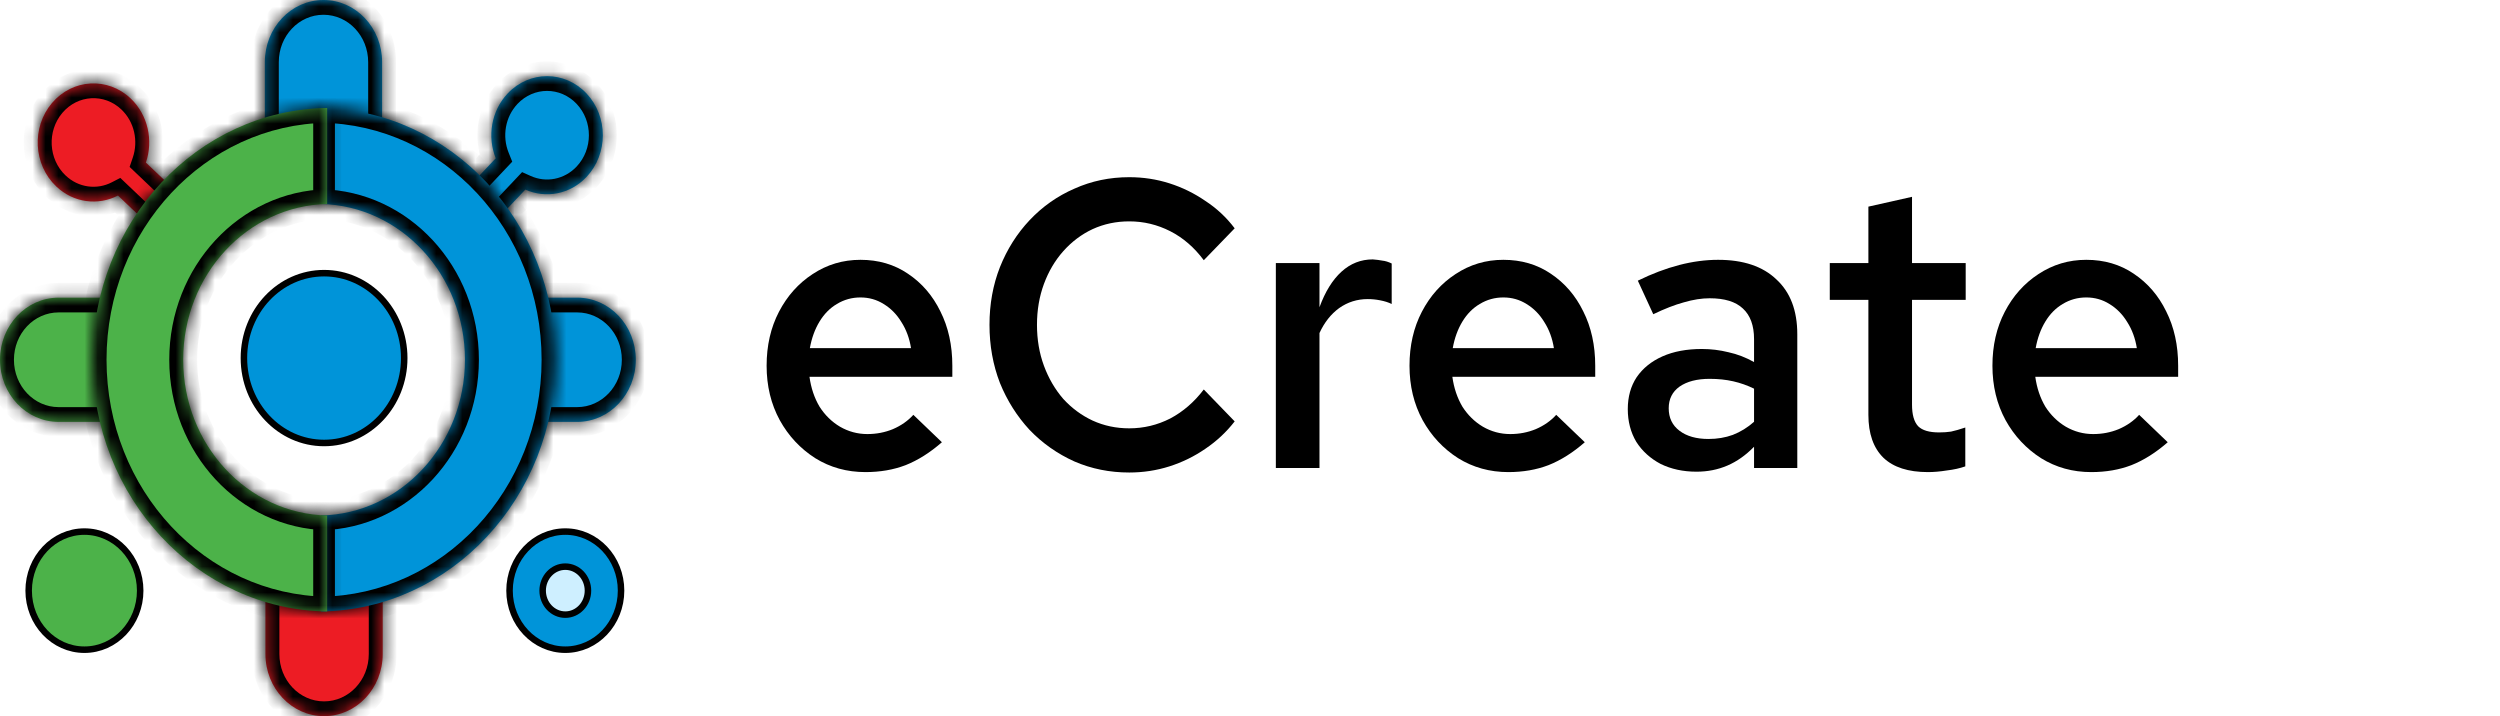 <svg width="192" height="55" viewBox="0 0 192 55" fill="none" xmlns="http://www.w3.org/2000/svg">
<g clip-path="url(#clip0_3372_441)">
<path fill-rule="evenodd" clip-rule="evenodd" d="M11.206 12.486C11.781 10.799 11.376 8.838 10.039 7.566C8.279 5.893 5.572 6.047 3.992 7.912C2.412 9.776 2.558 12.644 4.318 14.317C5.655 15.589 7.54 15.805 9.061 15.017L13.275 19.025L15.421 16.494L11.206 12.486Z" fill="#ED1C24"/>
<mask id="mask0_3372_441" style="mask-type:luminance" maskUnits="userSpaceOnUse" x="2" y="6" width="14" height="14">
<path fill-rule="evenodd" clip-rule="evenodd" d="M11.206 12.486C11.781 10.799 11.376 8.838 10.039 7.566C8.279 5.893 5.572 6.047 3.992 7.912C2.412 9.776 2.558 12.644 4.318 14.317C5.655 15.589 7.54 15.805 9.061 15.017L13.275 19.025L15.421 16.494L11.206 12.486Z" fill="white"/>
</mask>
<g mask="url(#mask0_3372_441)">
<path d="M11.206 12.486L10.199 12.1L9.954 12.819L10.491 13.33L11.206 12.486ZM9.061 15.017L9.776 14.174L9.239 13.663L8.59 13.999L9.061 15.017ZM13.275 19.025L12.56 19.869L13.357 20.627L14.072 19.783L13.275 19.025ZM15.42 16.494L16.217 17.251L16.932 16.407L16.136 15.65L15.42 16.494ZM9.324 8.41C10.325 9.363 10.631 10.833 10.199 12.1L12.213 12.871C12.931 10.765 12.427 8.313 10.754 6.722L9.324 8.41ZM4.789 8.669C5.973 7.271 8.004 7.155 9.324 8.41L10.754 6.722C8.554 4.63 5.17 4.824 3.195 7.154L4.789 8.669ZM5.033 13.473C3.713 12.218 3.604 10.067 4.789 8.669L3.195 7.154C1.221 9.485 1.403 13.069 3.603 15.161L5.033 13.473ZM8.59 13.999C7.448 14.59 6.035 14.426 5.033 13.473L3.603 15.161C5.276 16.752 7.631 17.02 9.531 16.036L8.59 13.999ZM13.99 18.181L9.776 14.174L8.345 15.861L12.56 19.869L13.99 18.181ZM14.624 15.736L12.479 18.268L14.072 19.783L16.217 17.251L14.624 15.736ZM10.491 13.33L14.705 17.337L16.136 15.65L11.921 11.642L10.491 13.33Z" fill="black"/>
</g>
<path fill-rule="evenodd" clip-rule="evenodd" d="M40.343 14.561C41.902 15.261 43.773 14.938 45.044 13.592C46.716 11.82 46.716 8.948 45.044 7.177C43.371 5.405 40.66 5.405 38.988 7.177C37.717 8.523 37.412 10.504 38.073 12.156L34.068 16.398L36.339 18.804L40.343 14.561Z" fill="#0094D9"/>
<mask id="mask1_3372_441" style="mask-type:luminance" maskUnits="userSpaceOnUse" x="34" y="5" width="13" height="14">
<path fill-rule="evenodd" clip-rule="evenodd" d="M40.343 14.561C41.902 15.261 43.773 14.938 45.044 13.592C46.716 11.82 46.716 8.948 45.044 7.177C43.371 5.405 40.66 5.405 38.988 7.177C37.717 8.523 37.412 10.504 38.073 12.156L34.068 16.398L36.339 18.804L40.343 14.561Z" fill="white"/>
</mask>
<g mask="url(#mask1_3372_441)">
<path d="M40.343 14.561L40.761 13.517L40.097 13.219L39.587 13.759L40.343 14.561ZM38.073 12.156L38.83 12.957L39.34 12.417L39.058 11.713L38.073 12.156ZM34.068 16.398L33.311 15.596L32.554 16.398L33.311 17.2L34.068 16.398ZM36.339 18.804L35.582 19.606L36.339 20.407L37.096 19.606L36.339 18.804ZM44.286 12.79C43.335 13.798 41.932 14.043 40.761 13.517L39.926 15.605C41.872 16.479 44.211 16.077 45.8 14.393L44.286 12.79ZM44.286 7.978C45.541 9.307 45.541 11.461 44.286 12.79L45.8 14.393C47.891 12.179 47.891 8.589 45.8 6.375L44.286 7.978ZM39.745 7.978C40.999 6.65 43.032 6.65 44.286 7.978L45.8 6.375C43.71 4.16 40.321 4.16 38.231 6.375L39.745 7.978ZM39.058 11.713C38.562 10.473 38.793 8.987 39.745 7.978L38.231 6.375C36.642 8.059 36.262 10.536 37.087 12.598L39.058 11.713ZM34.825 17.2L38.83 12.957L37.316 11.354L33.311 15.596L34.825 17.2ZM37.096 18.002L34.825 15.596L33.311 17.2L35.582 19.606L37.096 18.002ZM39.587 13.759L35.582 18.002L37.096 19.606L41.1 15.363L39.587 13.759Z" fill="black"/>
</g>
<path fill-rule="evenodd" clip-rule="evenodd" d="M20.385 44.956V50.229C20.385 52.864 22.401 55 24.889 55C27.376 55 29.392 52.864 29.392 50.229V44.956H20.385Z" fill="#ED1C24"/>
<mask id="mask2_3372_441" style="mask-type:luminance" maskUnits="userSpaceOnUse" x="20" y="44" width="10" height="11">
<path fill-rule="evenodd" clip-rule="evenodd" d="M20.385 44.956V50.229C20.385 52.864 22.401 55 24.889 55C27.376 55 29.392 52.864 29.392 50.229V44.956H20.385Z" fill="white"/>
</mask>
<g mask="url(#mask2_3372_441)">
<path d="M20.385 44.956V43.822H19.314V44.956H20.385ZM29.392 44.956H30.463V43.822H29.392V44.956ZM21.455 50.229V44.956H19.314V50.229H21.455ZM24.889 53.866C22.992 53.866 21.455 52.238 21.455 50.229H19.314C19.314 53.49 21.81 56.134 24.889 56.134V53.866ZM28.322 50.229C28.322 52.238 26.785 53.866 24.889 53.866V56.134C27.967 56.134 30.463 53.49 30.463 50.229H28.322ZM28.322 44.956V50.229H30.463V44.956H28.322ZM29.392 43.822H20.385V46.09H29.392V43.822Z" fill="black"/>
</g>
<path fill-rule="evenodd" clip-rule="evenodd" d="M29.346 10.044V4.771C29.346 2.136 27.33 -2.30354e-07 24.843 0C22.355 2.30354e-07 20.339 2.136 20.339 4.771V10.044H29.346Z" fill="#0094D9"/>
<mask id="mask3_3372_441" style="mask-type:luminance" maskUnits="userSpaceOnUse" x="20" y="0" width="10" height="11">
<path fill-rule="evenodd" clip-rule="evenodd" d="M29.346 10.044V4.771C29.346 2.136 27.33 -2.30354e-07 24.843 0C22.355 2.30354e-07 20.339 2.136 20.339 4.771V10.044H29.346Z" fill="white"/>
</mask>
<g mask="url(#mask3_3372_441)">
<path d="M29.346 10.044V11.178H30.417V10.044H29.346ZM20.339 10.044H19.269V11.178H20.339V10.044ZM28.276 4.771V10.044H30.417V4.771H28.276ZM24.843 1.134C26.739 1.134 28.276 2.762 28.276 4.771H30.417C30.417 1.51 27.921 -1.134 24.843 -1.134V1.134ZM21.41 4.771C21.41 2.762 22.947 1.134 24.843 1.134V-1.134C21.764 -1.134 19.269 1.51 19.269 4.771H21.41ZM21.41 10.044V4.771H19.269V10.044H21.41ZM20.339 11.178H29.346V8.91H20.339V11.178Z" fill="black"/>
</g>
<path fill-rule="evenodd" clip-rule="evenodd" d="M9.481 22.859H4.504C2.016 22.859 1.08723e-07 24.995 0 27.63C-1.08723e-07 30.265 2.016 32.401 4.504 32.401H9.481V22.859Z" fill="#4CB249"/>
<mask id="mask4_3372_441" style="mask-type:luminance" maskUnits="userSpaceOnUse" x="0" y="22" width="10" height="11">
<path fill-rule="evenodd" clip-rule="evenodd" d="M9.481 22.859H4.504C2.016 22.859 1.08723e-07 24.995 0 27.63C-1.08723e-07 30.265 2.016 32.401 4.504 32.401H9.481V22.859Z" fill="white"/>
</mask>
<g mask="url(#mask4_3372_441)">
<path d="M9.481 22.859H10.552V21.725H9.481V22.859ZM9.481 32.401V33.535H10.552V32.401H9.481ZM4.504 23.993H9.481V21.725H4.504V23.993ZM1.07 27.63C1.07 25.621 2.607 23.993 4.504 23.993V21.725C1.425 21.725 -1.071 24.368 -1.071 27.63H1.07ZM4.504 31.267C2.607 31.267 1.07 29.638 1.07 27.63H-1.071C-1.071 30.891 1.425 33.535 4.504 33.535V31.267ZM9.481 31.267H4.504V33.535H9.481V31.267ZM10.552 32.401V22.859H8.411V32.401H10.552Z" fill="black"/>
</g>
<path fill-rule="evenodd" clip-rule="evenodd" d="M39.348 32.401H44.325C46.813 32.401 48.829 30.265 48.829 27.63C48.829 24.995 46.813 22.859 44.325 22.859H39.348V32.401Z" fill="#0094D9"/>
<mask id="mask5_3372_441" style="mask-type:luminance" maskUnits="userSpaceOnUse" x="39" y="22" width="10" height="11">
<path fill-rule="evenodd" clip-rule="evenodd" d="M39.348 32.401H44.325C46.813 32.401 48.829 30.265 48.829 27.63C48.829 24.995 46.813 22.859 44.325 22.859H39.348V32.401Z" fill="white"/>
</mask>
<g mask="url(#mask5_3372_441)">
<path d="M39.348 32.401H38.277V33.535H39.348V32.401ZM39.348 22.859V21.725H38.277V22.859H39.348ZM44.325 31.267H39.348V33.535H44.325V31.267ZM47.758 27.63C47.758 29.638 46.221 31.267 44.325 31.267V33.535C47.404 33.535 49.899 30.891 49.899 27.63H47.758ZM44.325 23.993C46.221 23.993 47.758 25.621 47.758 27.63H49.899C49.899 24.368 47.404 21.725 44.325 21.725V23.993ZM39.348 23.993H44.325V21.725H39.348V23.993ZM38.277 22.859V32.401H40.418V22.859H38.277Z" fill="black"/>
</g>
<path fill-rule="evenodd" clip-rule="evenodd" d="M24.652 46.961C34.622 46.827 42.666 38.223 42.666 27.628C42.666 17.033 34.622 8.429 24.652 8.295V15.667C30.779 15.8 35.708 21.104 35.708 27.628C35.708 34.152 30.779 39.456 24.652 39.589V46.961Z" fill="#0094D9"/>
<mask id="mask6_3372_441" style="mask-type:luminance" maskUnits="userSpaceOnUse" x="24" y="8" width="19" height="39">
<path fill-rule="evenodd" clip-rule="evenodd" d="M24.652 46.961C34.622 46.827 42.666 38.223 42.666 27.628C42.666 17.033 34.622 8.429 24.652 8.295V15.667C30.779 15.8 35.708 21.104 35.708 27.628C35.708 34.152 30.779 39.456 24.652 39.589V46.961Z" fill="white"/>
</mask>
<g mask="url(#mask6_3372_441)">
<path d="M24.651 46.961H23.581V48.11L24.665 48.095L24.651 46.961ZM24.651 8.295L24.665 7.161L23.581 7.146V8.295H24.651ZM24.651 15.667H23.581V16.778L24.63 16.8L24.651 15.667ZM24.651 39.589L24.63 38.456L23.581 38.478V39.589H24.651ZM24.665 48.095C35.221 47.953 43.737 38.844 43.737 27.628H41.596C41.596 37.601 34.024 45.701 24.638 45.828L24.665 48.095ZM43.737 27.628C43.737 16.412 35.221 7.303 24.665 7.161L24.638 9.428C34.024 9.555 41.596 17.655 41.596 27.628H43.737ZM23.581 8.295V15.667H25.722V8.295H23.581ZM36.779 27.628C36.779 20.486 31.383 14.679 24.674 14.533L24.63 16.8C30.176 16.921 34.638 21.723 34.638 27.628H36.779ZM24.674 40.723C31.383 40.577 36.779 34.77 36.779 27.628H34.638C34.638 33.533 30.176 38.335 24.63 38.456L24.674 40.723ZM23.581 39.589V46.961H25.722V39.589H23.581Z" fill="black"/>
</g>
<path fill-rule="evenodd" clip-rule="evenodd" d="M25.126 8.295C15.155 8.429 7.111 17.033 7.111 27.628C7.111 38.223 15.155 46.827 25.126 46.961V39.589C18.998 39.456 14.069 34.152 14.069 27.628C14.069 21.104 18.998 15.8 25.126 15.667V8.295Z" fill="#4CB249"/>
<mask id="mask7_3372_441" style="mask-type:luminance" maskUnits="userSpaceOnUse" x="7" y="8" width="19" height="39">
<path fill-rule="evenodd" clip-rule="evenodd" d="M25.126 8.295C15.155 8.429 7.111 17.033 7.111 27.628C7.111 38.223 15.155 46.827 25.126 46.961V39.589C18.998 39.456 14.069 34.152 14.069 27.628C14.069 21.104 18.998 15.8 25.126 15.667V8.295Z" fill="white"/>
</mask>
<g mask="url(#mask7_3372_441)">
<path d="M25.126 8.295H26.196V7.146L25.112 7.161L25.126 8.295ZM25.126 46.961L25.112 48.095L26.196 48.11V46.961H25.126ZM25.126 39.589H26.196V38.478L25.148 38.456L25.126 39.589ZM25.126 15.667L25.148 16.8L26.196 16.778V15.667H25.126ZM25.112 7.161C14.556 7.303 6.041 16.412 6.041 27.628H8.181C8.181 17.655 15.754 9.555 25.139 9.428L25.112 7.161ZM6.041 27.628C6.041 38.844 14.556 47.953 25.112 48.095L25.139 45.828C15.754 45.701 8.181 37.601 8.181 27.628H6.041ZM26.196 46.961V39.589H24.055V46.961H26.196ZM12.999 27.628C12.999 34.77 18.395 40.577 25.104 40.723L25.148 38.456C19.601 38.335 15.14 33.533 15.14 27.628H12.999ZM25.104 14.533C18.395 14.679 12.999 20.486 12.999 27.628H15.14C15.14 21.723 19.601 16.922 25.148 16.8L25.104 14.533ZM26.196 15.667V8.295H24.055V15.667H26.196Z" fill="black"/>
</g>
<path d="M24.889 34.021C28.288 34.021 31.044 31.101 31.044 27.5C31.044 23.899 28.288 20.979 24.889 20.979C21.489 20.979 18.733 23.899 18.733 27.5C18.733 31.101 21.489 34.021 24.889 34.021Z" fill="#0094D9" stroke="black" stroke-width="0.5"/>
<path d="M6.484 49.897C8.849 49.897 10.766 47.866 10.766 45.361C10.766 42.856 8.849 40.825 6.484 40.825C4.119 40.825 2.202 42.856 2.202 45.361C2.202 47.866 4.119 49.897 6.484 49.897Z" fill="#4CB249" stroke="black" stroke-width="0.5"/>
<path d="M43.415 49.897C45.78 49.897 47.697 47.866 47.697 45.361C47.697 42.856 45.78 40.825 43.415 40.825C41.051 40.825 39.133 42.856 39.133 45.361C39.133 47.866 41.051 49.897 43.415 49.897Z" fill="#0094D9" stroke="black" stroke-width="0.5"/>
<path d="M43.416 47.204C44.376 47.204 45.155 46.379 45.155 45.361C45.155 44.343 44.376 43.518 43.416 43.518C42.455 43.518 41.676 44.343 41.676 45.361C41.676 46.379 42.455 47.204 43.416 47.204Z" fill="#CEEFFF" stroke="black" stroke-width="0.5"/>
<path d="M160.61 36.257C159.187 36.257 157.902 35.901 156.755 35.189C155.609 34.456 154.699 33.482 154.027 32.268C153.355 31.032 153.019 29.64 153.019 28.09C153.019 26.54 153.335 25.158 153.968 23.943C154.6 22.729 155.46 21.765 156.547 21.053C157.655 20.32 158.88 19.954 160.224 19.954C161.609 19.954 162.824 20.31 163.872 21.022C164.939 21.734 165.77 22.697 166.363 23.912C166.975 25.127 167.282 26.519 167.282 28.09V28.938H156.31C156.429 29.797 156.686 30.561 157.082 31.231C157.496 31.88 158.02 32.393 158.653 32.77C159.305 33.147 160.007 33.336 160.758 33.336C161.45 33.336 162.103 33.21 162.715 32.959C163.348 32.687 163.872 32.32 164.287 31.859L166.481 33.964C165.572 34.76 164.643 35.346 163.694 35.723C162.765 36.079 161.737 36.257 160.61 36.257ZM156.34 26.739H164.109C163.99 25.985 163.743 25.315 163.368 24.729C163.012 24.142 162.557 23.681 162.004 23.346C161.47 23.011 160.877 22.844 160.224 22.844C159.572 22.844 158.969 23.011 158.416 23.346C157.882 23.66 157.437 24.111 157.082 24.697C156.726 25.284 156.478 25.964 156.34 26.739Z" fill="black"/>
<path d="M148.059 36.257C146.557 36.257 145.42 35.891 144.649 35.158C143.878 34.404 143.492 33.304 143.492 31.86V23.032H140.527V20.205H143.492V15.87L146.843 15.116V20.205H150.965V23.032H146.843V31.074C146.843 31.849 147.001 32.404 147.318 32.739C147.634 33.053 148.168 33.21 148.919 33.21C149.255 33.21 149.561 33.189 149.838 33.147C150.135 33.084 150.501 32.98 150.935 32.833V35.818C150.521 35.964 150.046 36.069 149.512 36.132C148.998 36.215 148.514 36.257 148.059 36.257Z" fill="black"/>
<path d="M130.292 36.226C129.265 36.226 128.345 36.027 127.535 35.629C126.744 35.21 126.121 34.645 125.667 33.933C125.232 33.2 125.014 32.362 125.014 31.42C125.014 30.477 125.241 29.66 125.696 28.969C126.171 28.278 126.833 27.744 127.683 27.367C128.533 26.99 129.541 26.802 130.708 26.802C131.4 26.802 132.082 26.886 132.754 27.053C133.426 27.2 134.078 27.451 134.711 27.807V26.048C134.711 25.001 134.424 24.215 133.851 23.692C133.297 23.168 132.447 22.907 131.301 22.907C130.688 22.907 130.026 23.011 129.314 23.221C128.622 23.409 127.841 23.713 126.971 24.132L125.785 21.556C127.96 20.488 130.016 19.954 131.953 19.954C133.89 19.954 135.383 20.456 136.43 21.462C137.498 22.446 138.032 23.849 138.032 25.671V35.943H134.711V34.31C134.078 34.959 133.396 35.441 132.665 35.755C131.933 36.069 131.142 36.226 130.292 36.226ZM128.157 31.357C128.157 32.09 128.434 32.666 128.988 33.084C129.541 33.503 130.283 33.713 131.212 33.713C131.884 33.713 132.507 33.608 133.08 33.399C133.673 33.168 134.217 32.833 134.711 32.393V29.849C134.197 29.598 133.663 29.409 133.109 29.284C132.556 29.158 131.953 29.095 131.301 29.095C130.332 29.095 129.561 29.294 128.988 29.692C128.434 30.09 128.157 30.645 128.157 31.357Z" fill="black"/>
<path d="M115.841 36.257C114.417 36.257 113.133 35.901 111.986 35.189C110.839 34.456 109.93 33.482 109.258 32.268C108.586 31.032 108.25 29.64 108.25 28.09C108.25 26.54 108.566 25.158 109.199 23.943C109.831 22.729 110.691 21.765 111.779 21.053C112.885 20.32 114.111 19.954 115.456 19.954C116.839 19.954 118.055 20.31 119.103 21.022C120.17 21.734 121.001 22.697 121.594 23.912C122.207 25.127 122.513 26.519 122.513 28.09V28.938H111.541C111.66 29.797 111.917 30.561 112.312 31.231C112.728 31.88 113.251 32.393 113.884 32.77C114.536 33.147 115.238 33.336 115.989 33.336C116.681 33.336 117.333 33.21 117.946 32.959C118.579 32.687 119.103 32.32 119.518 31.859L121.712 33.964C120.803 34.76 119.874 35.346 118.925 35.723C117.996 36.079 116.968 36.257 115.841 36.257ZM111.571 26.739H119.34C119.222 25.985 118.974 25.315 118.599 24.729C118.243 24.142 117.788 23.681 117.235 23.346C116.701 23.011 116.108 22.844 115.456 22.844C114.803 22.844 114.2 23.011 113.647 23.346C113.113 23.66 112.668 24.111 112.312 24.697C111.956 25.284 111.709 25.964 111.571 26.739Z" fill="black"/>
<path d="M97.985 35.943V20.205H101.336V23.598C101.771 22.404 102.335 21.493 103.026 20.865C103.718 20.236 104.519 19.922 105.428 19.922C105.705 19.943 105.952 19.975 106.17 20.017C106.387 20.038 106.625 20.111 106.882 20.236V23.346C106.625 23.221 106.328 23.127 105.992 23.064C105.676 23.001 105.359 22.97 105.043 22.97C104.232 22.97 103.501 23.2 102.849 23.66C102.216 24.121 101.712 24.76 101.336 25.577V35.943H97.985Z" fill="black"/>
<path d="M86.727 36.289C85.225 36.289 83.822 36.006 82.517 35.441C81.212 34.854 80.066 34.048 79.077 33.022C78.108 31.975 77.347 30.77 76.794 29.409C76.26 28.027 75.993 26.54 75.993 24.948C75.993 23.357 76.26 21.88 76.794 20.519C77.347 19.137 78.108 17.933 79.077 16.907C80.066 15.86 81.212 15.053 82.517 14.488C83.822 13.901 85.225 13.608 86.727 13.608C87.795 13.608 88.823 13.765 89.811 14.079C90.8 14.394 91.719 14.844 92.57 15.43C93.439 15.996 94.19 16.697 94.823 17.535L92.451 19.985C91.719 19.001 90.859 18.257 89.871 17.755C88.882 17.252 87.835 17.001 86.727 17.001C85.719 17.001 84.78 17.2 83.91 17.598C83.06 17.996 82.309 18.561 81.657 19.294C81.024 20.006 80.53 20.844 80.174 21.807C79.819 22.77 79.64 23.817 79.64 24.948C79.64 26.079 79.819 27.127 80.174 28.09C80.53 29.053 81.024 29.901 81.657 30.634C82.309 31.346 83.06 31.901 83.91 32.299C84.78 32.697 85.719 32.896 86.727 32.896C87.835 32.896 88.882 32.645 89.871 32.142C90.859 31.619 91.719 30.875 92.451 29.912L94.823 32.362C94.19 33.179 93.439 33.88 92.57 34.467C91.719 35.053 90.8 35.503 89.811 35.818C88.823 36.132 87.795 36.289 86.727 36.289Z" fill="black"/>
<path d="M66.468 36.257C65.044 36.257 63.759 35.901 62.613 35.189C61.466 34.456 60.556 33.482 59.885 32.268C59.212 31.032 58.876 29.64 58.876 28.09C58.876 26.54 59.193 25.158 59.825 23.943C60.458 22.729 61.317 21.765 62.405 21.053C63.512 20.32 64.738 19.954 66.082 19.954C67.466 19.954 68.681 20.31 69.729 21.022C70.796 21.734 71.627 22.697 72.22 23.912C72.833 25.127 73.139 26.519 73.139 28.09V28.938H62.168C62.286 29.797 62.543 30.561 62.939 31.231C63.354 31.88 63.877 32.393 64.51 32.77C65.163 33.147 65.864 33.336 66.616 33.336C67.308 33.336 67.96 33.21 68.573 32.959C69.205 32.687 69.729 32.32 70.145 31.859L72.338 33.964C71.429 34.76 70.5 35.346 69.552 35.723C68.622 36.079 67.594 36.257 66.468 36.257ZM62.197 26.739H69.966C69.848 25.985 69.601 25.315 69.225 24.729C68.869 24.142 68.415 23.681 67.861 23.346C67.327 23.011 66.734 22.844 66.082 22.844C65.43 22.844 64.826 23.011 64.273 23.346C63.739 23.66 63.295 24.111 62.939 24.697C62.583 25.284 62.336 25.964 62.197 26.739Z" fill="black"/>
</g>
<defs>
<clipPath id="clip0_3372_441">
<rect width="167.529" height="55" fill="white"/>
</clipPath>
</defs>
</svg>
